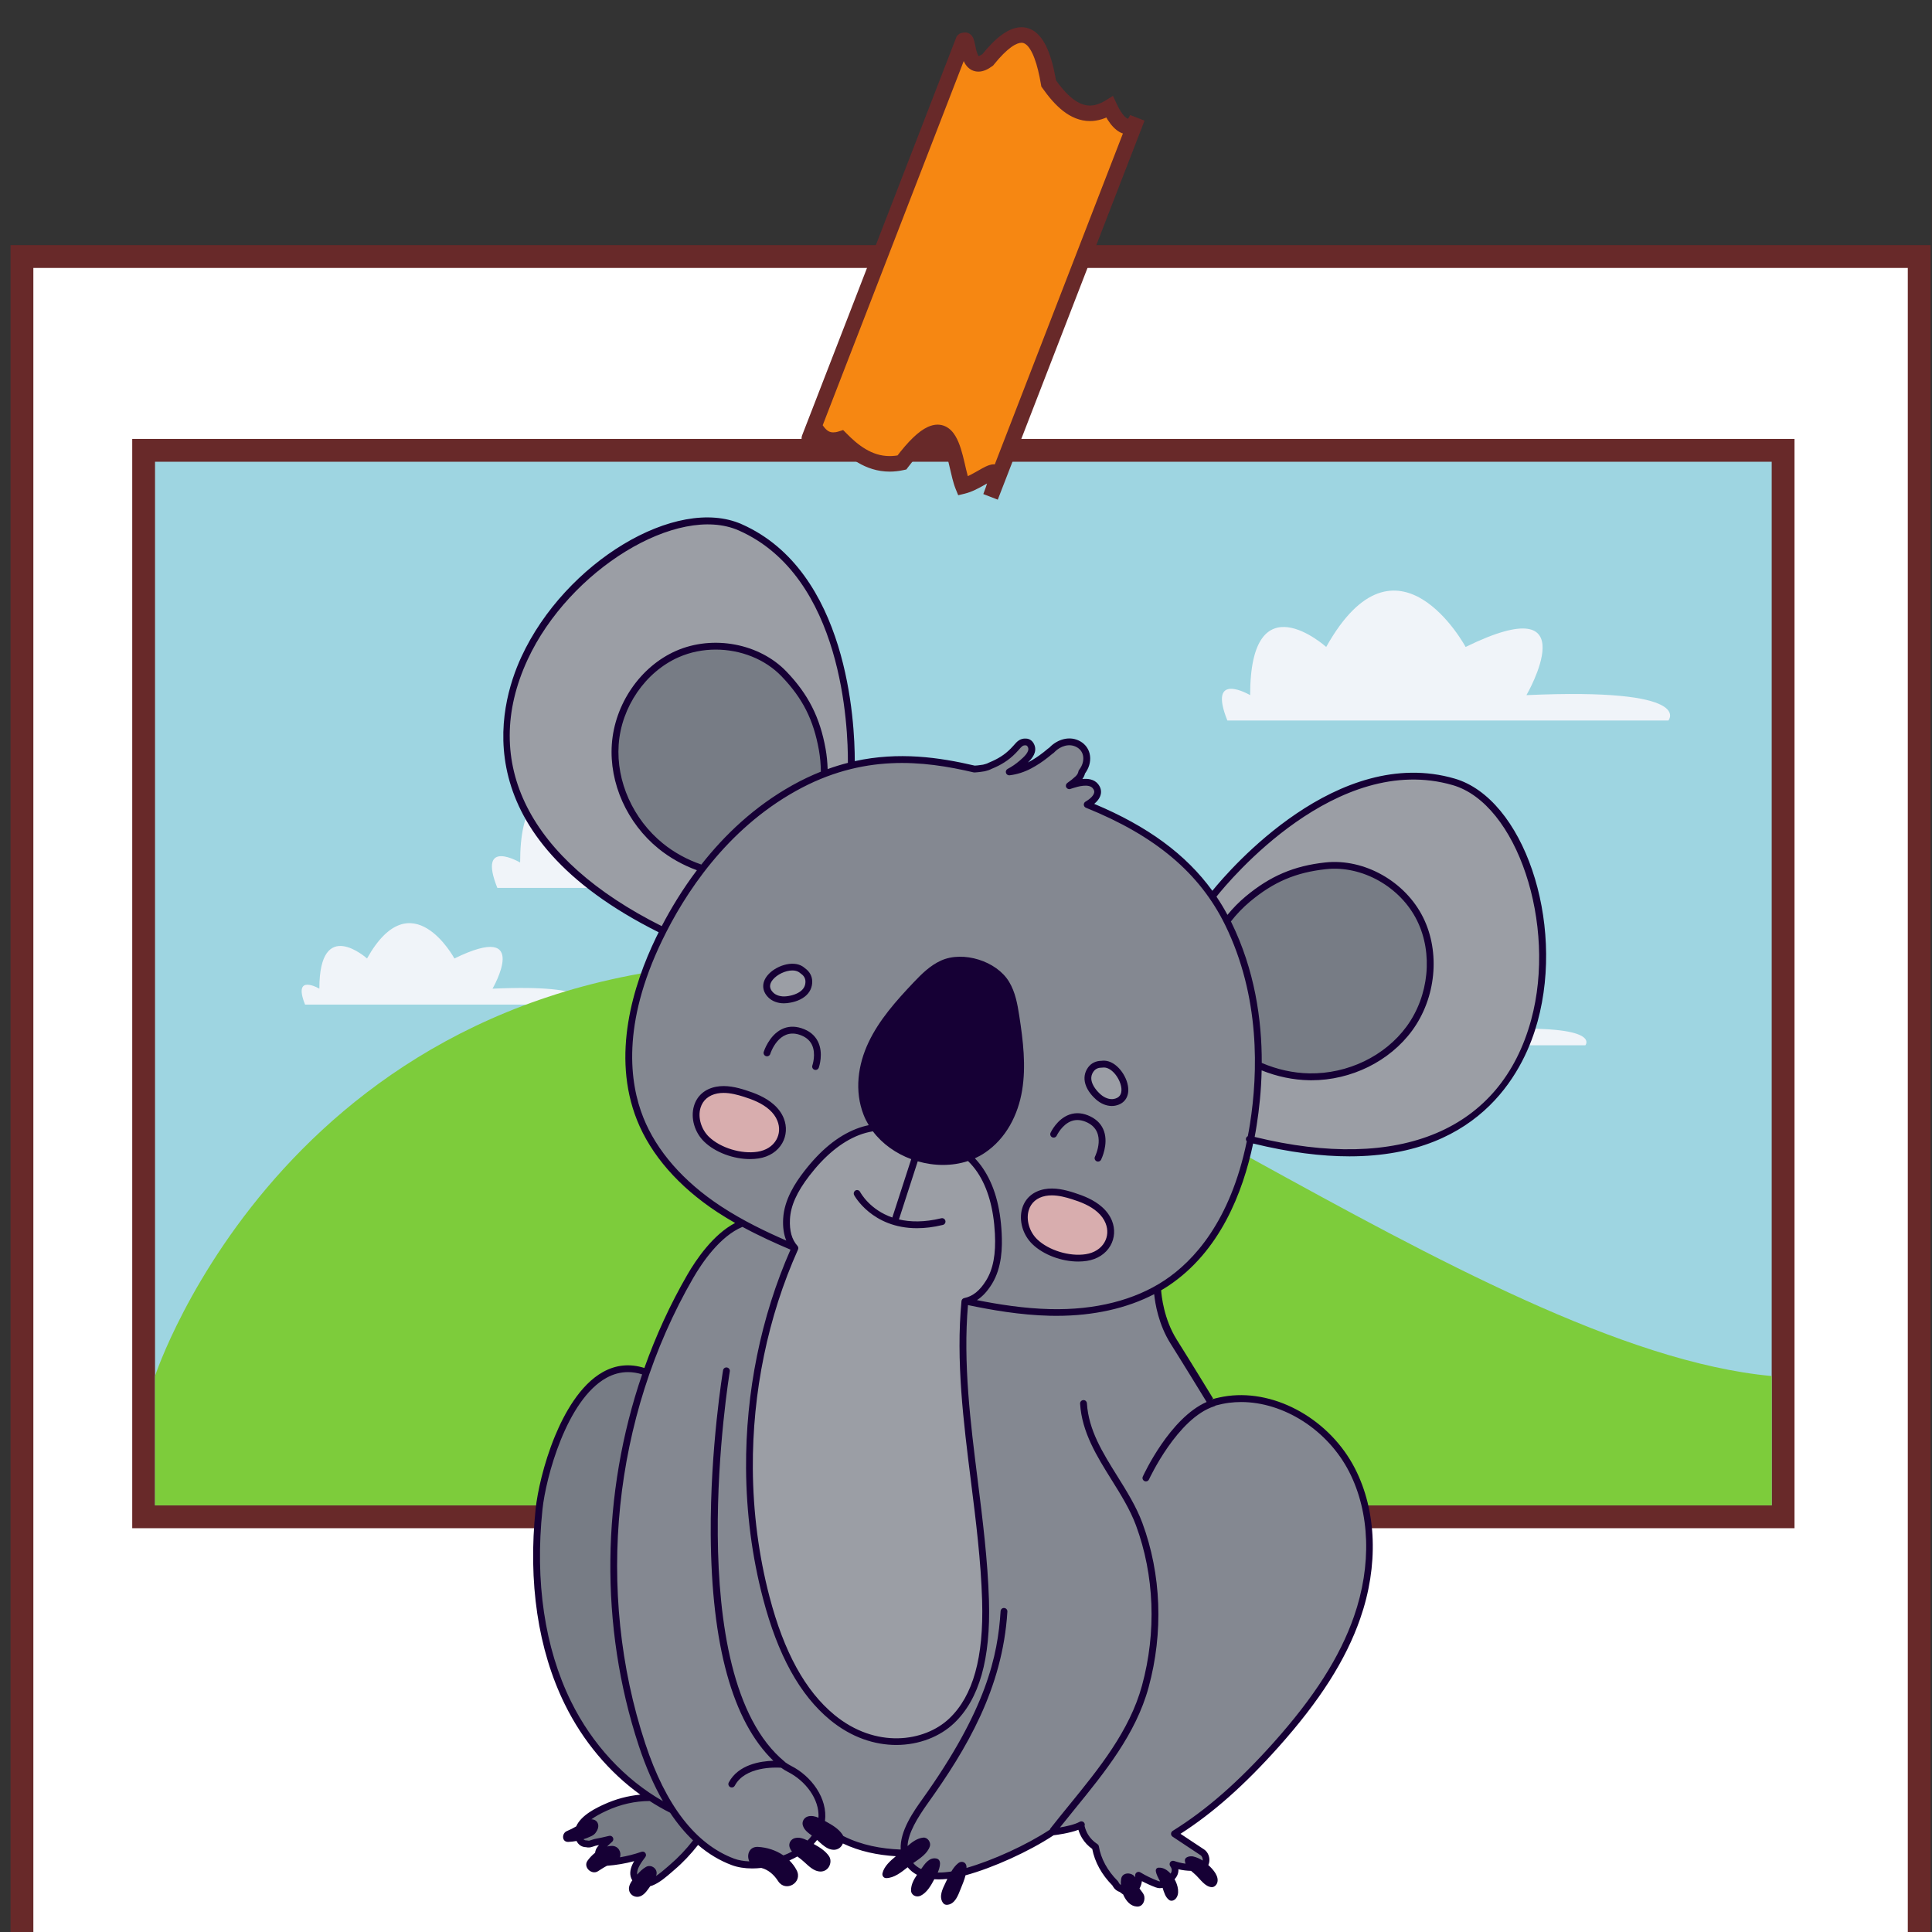 <svg xmlns="http://www.w3.org/2000/svg" xmlns:xlink="http://www.w3.org/1999/xlink" width="1080" zoomAndPan="magnify" viewBox="0 0 810 810" height="1080" preserveAspectRatio="xMidYMid meet" version="1.0"><rect x="0" y="0" width="810" height="810" fill="#333333" stroke="none"/><defs><clipPath id="52f8303f52"><path d="M 4.176 102 L 809.676 102 L 809.676 810 L 4.176 810 Z M 4.176 102 " clip-rule="nonzero"/></clipPath><clipPath id="6fb80008ed"><path d="M 211 216 L 649 216 L 649 799.445 L 211 799.445 Z M 211 216 " clip-rule="nonzero"/></clipPath></defs><path fill="#ffffff" d="M 9.207 900.234 L 9.207 107.551 L 804.645 107.551 L 804.645 900.234 L 9.207 900.234 " fill-opacity="1" fill-rule="nonzero"/><g clip-path="url(#52f8303f52)"><path fill="#682929" d="M 809.422 102.762 L 4.426 102.762 L 4.426 905.016 L 809.422 905.016 Z M 799.855 112.336 L 799.855 895.453 L 13.984 895.453 L 13.984 112.336 L 799.855 112.336 " fill-opacity="1" fill-rule="nonzero"/></g><path fill="#9ed5e1" d="M 60.219 635.93 L 60.219 188.801 L 747.574 188.801 L 747.574 635.93 L 60.219 635.93 " fill-opacity="1" fill-rule="nonzero"/><path fill="#682929" d="M 752.355 184.016 L 55.441 184.016 L 55.441 640.711 L 752.355 640.711 Z M 742.797 193.59 L 742.797 631.137 L 64.996 631.137 L 64.996 193.59 L 742.797 193.59 " fill-opacity="1" fill-rule="nonzero"/><path fill="#f0f4f9" d="M 127.898 421.168 L 243.801 421.168 C 243.801 421.168 251.125 412.508 206.488 414.508 C 206.488 414.508 223.148 385.848 190.512 401.848 C 190.512 401.848 172.531 368.527 153.879 401.848 C 153.879 401.848 133.891 383.852 133.891 414.508 C 133.891 414.508 122.57 407.844 127.898 421.168 " fill-opacity="1" fill-rule="nonzero"/><path fill="#f0f4f9" d="M 548.789 438.234 L 664.676 438.234 C 664.676 438.234 672 429.574 627.379 431.57 C 627.379 431.57 644.035 402.926 611.398 418.914 C 611.398 418.914 593.41 385.59 574.758 418.914 C 574.758 418.914 554.781 400.914 554.781 431.57 C 554.781 431.57 543.461 424.91 548.789 438.234 " fill-opacity="1" fill-rule="nonzero"/><path fill="#7dcc3b" d="M 64.996 576.914 C 64.996 576.914 121.863 402.945 326.086 403.27 C 425.156 403.418 618.422 565.449 742.797 576.914 L 742.797 631.137 L 64.996 631.137 L 64.996 576.914 " fill-opacity="1" fill-rule="nonzero"/><path fill="#f0f4f9" d="M 208.508 372.246 L 393.422 372.246 C 393.422 372.246 405.105 358.426 333.902 361.617 C 333.902 361.617 360.473 315.895 308.406 341.418 C 308.406 341.418 279.711 288.25 249.965 341.418 C 249.965 341.418 218.066 312.703 218.066 361.617 C 218.066 361.617 200.016 350.992 208.508 372.246 " fill-opacity="1" fill-rule="nonzero"/><path fill="#f0f4f9" d="M 514.57 302.066 L 699.484 302.066 C 699.484 302.066 711.168 288.25 639.965 291.441 C 639.965 291.441 666.535 245.719 614.469 271.238 C 614.469 271.238 585.766 218.07 556.016 271.238 C 556.016 271.238 524.129 242.527 524.129 291.441 C 524.129 291.441 506.066 280.812 514.57 302.066 " fill-opacity="1" fill-rule="nonzero"/><path fill="#f68712" d="M 415.297 208.312 C 422.633 189.367 412.504 201.746 403.688 203.82 C 399.562 193.73 400.059 164.848 378.117 193.902 C 366.434 196.504 358.336 189.82 352.566 184.008 C 343.461 186.863 341.859 177.195 340.957 179.504 C 340.141 181.621 336.707 190.508 343.191 173.754 C 343.258 173.574 339.324 183.75 349.133 158.391 C 345.469 167.855 354.531 144.465 357.711 136.285 C 364.059 119.91 371.406 100.934 378.289 83.137 C 382.586 72.027 391.93 47.902 390.305 52.094 C 399.812 27.551 395.246 39.34 399.09 29.391 C 405.898 11.832 403.891 16.988 402.496 20.59 C 407.531 7.609 402.883 33.41 414.117 25.102 C 429.582 5.848 436.441 15.711 439.664 35 C 446.547 44.809 454.68 51.418 465.215 44.895 C 469.594 54.266 474.523 55.309 476.812 49.398 C 476.297 50.742 476.801 49.441 473.406 58.199 C 471.262 63.766 468.211 71.641 464.625 80.902 C 455.656 104.07 443.328 135.922 433.23 161.988 C 429.871 170.672 426.758 178.719 424.102 185.574 C 422.117 190.691 421.859 191.355 417.703 202.102 C 422.203 190.465 418.445 200.188 415.297 208.312 " fill-opacity="1" fill-rule="nonzero"/><path fill="#682929" d="M 415.297 208.312 L 418.324 209.484 C 419.238 207.141 419.895 205.23 420.344 203.629 C 420.797 202.027 421.055 200.758 421.062 199.48 C 421.055 198.547 420.945 197.438 420.098 196.301 C 419.68 195.742 419.055 195.27 418.434 195.008 C 417.801 194.75 417.199 194.664 416.691 194.664 C 415.855 194.676 415.223 194.848 414.633 195.043 C 413.609 195.398 412.699 195.871 411.73 196.395 C 410.293 197.191 408.766 198.105 407.23 198.91 C 405.707 199.707 404.191 200.359 402.938 200.652 L 403.688 203.82 L 406.695 202.586 C 406.125 201.211 405.566 199.039 405.008 196.645 C 404.16 193.031 403.312 188.895 401.828 185.34 C 401.066 183.555 400.164 181.879 398.781 180.48 C 398.082 179.785 397.242 179.16 396.277 178.719 C 395.312 178.277 394.203 178.031 393.098 178.031 C 391.715 178.031 390.328 178.387 388.996 179 C 386.977 179.922 384.988 181.406 382.789 183.512 C 380.598 185.617 378.215 188.379 375.527 191.938 L 378.117 193.902 L 377.418 190.723 C 375.863 191.066 374.402 191.215 373.016 191.215 C 369.191 191.215 365.918 190.066 362.91 188.281 C 359.902 186.512 357.238 184.094 354.887 181.707 L 353.492 180.301 L 351.602 180.891 C 350.688 181.18 349.957 181.277 349.355 181.277 C 348.508 181.266 347.938 181.094 347.414 180.816 C 346.641 180.406 345.953 179.676 345.352 178.879 C 345.051 178.484 344.781 178.086 344.438 177.633 C 344.254 177.41 344.062 177.16 343.695 176.828 C 343.504 176.668 343.266 176.465 342.891 176.27 C 342.516 176.086 341.969 175.883 341.281 175.883 C 340.742 175.883 340.164 176.023 339.711 176.258 C 339.027 176.625 338.629 177.086 338.383 177.441 C 338.133 177.805 338.016 178.105 337.91 178.375 L 340.957 179.504 L 337.93 178.32 C 337.488 179.461 336.285 182.566 336.285 182.566 L 339.316 183.75 L 342.227 182.285 L 339.316 183.75 L 339.316 187.004 C 340.227 186.984 340.734 186.684 341.043 186.5 C 341.637 186.102 341.742 185.91 341.871 185.758 C 342.074 185.488 342.109 185.414 342.152 185.34 L 342.289 185.047 L 342.344 184.941 C 342.398 184.789 342.633 184.18 343.246 182.621 C 343.836 181.074 344.793 178.621 346.223 174.926 L 346.445 174.355 L 346.445 173.754 C 346.445 173.324 346.352 172.711 346.016 172.121 C 345.684 171.531 345.125 171.059 344.641 170.832 C 343.824 170.414 342.871 170.371 342.023 170.703 C 341.164 171.035 340.484 171.703 340.152 172.562 L 339.434 174.434 L 342.461 175.613 L 345.715 175.613 L 342.461 175.613 L 345.5 176.785 L 344.266 176.301 L 345.5 176.785 L 344.266 176.301 L 345.5 176.785 C 345.586 176.57 346.863 173.262 352.172 159.57 L 346.102 157.207 C 345.5 158.754 345.242 159.422 345.242 159.422 L 348.273 160.602 L 351.527 160.602 C 351.516 160.336 351.547 159.938 351.184 159.152 C 351 158.766 350.645 158.27 350.078 157.895 C 349.52 157.52 348.809 157.336 348.273 157.348 L 348.273 160.602 L 351.312 161.785 C 351.312 161.773 352.996 157.41 355.027 152.18 C 357.059 146.957 359.41 140.875 360.742 137.457 C 367.086 121.082 374.434 102.105 381.316 84.309 C 385.281 74.07 393.516 52.781 393.527 52.781 C 394.129 51.215 393.441 49.441 391.949 48.699 L 391.938 48.688 C 391.121 48.281 390.156 48.25 389.297 48.57 C 388.449 48.914 387.762 49.602 387.438 50.473 C 387.438 50.473 387.387 50.621 387.258 50.957 L 393.336 53.266 C 402.84 28.734 398.273 40.512 402.129 30.57 C 403.977 25.777 405.18 22.672 405.91 20.773 C 406.285 19.828 406.535 19.172 406.695 18.75 L 406.867 18.301 L 406.922 18.191 L 406.941 18.129 L 406.953 18.086 L 406.984 18 L 407.039 17.828 L 407.113 17.461 L 403.891 16.988 L 406.922 18.172 C 407.309 17.16 407.18 16.043 406.578 15.152 C 405.965 14.262 404.965 13.734 403.891 13.734 L 403.891 16.988 L 405.34 14.078 C 404.559 13.711 404.16 13.754 403.891 13.734 L 403.891 16.988 L 405.34 14.078 L 403.891 16.988 L 406.598 15.184 C 406.223 14.625 405.727 14.27 405.34 14.078 L 403.891 16.988 L 406.598 15.184 L 403.891 16.988 L 407.145 16.988 C 407.156 16.453 406.973 15.742 406.598 15.184 L 403.891 16.988 L 407.145 16.988 C 407.145 15.293 405.836 13.883 404.148 13.746 C 402.453 13.605 400.949 14.797 400.68 16.473 L 403.891 16.988 L 400.777 16.043 C 400.754 16.117 400.746 16.117 400.68 16.473 L 403.891 16.988 L 400.777 16.043 L 403.891 16.988 L 400.832 15.883 L 400.777 16.043 L 403.891 16.988 L 400.832 15.883 L 403.816 16.969 L 400.852 15.828 L 400.832 15.883 L 403.816 16.969 L 400.852 15.828 C 400.832 15.883 400.078 17.816 399.469 19.43 L 405.535 21.77 C 406.02 20.492 406.414 19.656 406.598 19.344 L 406.672 19.223 L 405.383 18.301 L 406.352 19.535 C 406.621 19.32 406.672 19.215 406.672 19.223 L 405.383 18.301 L 406.352 19.535 L 404.609 17.324 L 404.609 20.117 C 405.512 20.117 406.105 19.742 406.352 19.535 L 404.609 17.324 L 404.609 20.117 L 404.609 17.152 L 403.332 19.836 C 403.688 20.008 404.16 20.129 404.609 20.117 L 404.609 17.152 L 403.332 19.836 L 404.492 17.398 L 402.227 18.891 C 402.367 19.074 402.625 19.48 403.332 19.836 L 404.492 17.398 L 402.227 18.891 L 403.375 18.141 L 402.086 18.633 L 402.227 18.891 L 403.375 18.141 L 402.086 18.633 C 402.098 18.645 402.172 18.879 402.25 19.215 C 402.387 19.805 402.551 20.688 402.773 21.676 C 403.117 23.156 403.547 24.867 404.504 26.531 C 404.996 27.371 405.652 28.219 406.621 28.906 C 407.574 29.605 408.875 30.047 410.176 30.035 C 411.207 30.035 412.203 29.797 413.172 29.391 C 414.137 28.992 415.07 28.434 416.039 27.715 L 416.383 27.465 L 416.648 27.133 C 419.465 23.629 421.922 21.223 423.922 19.785 C 425.93 18.332 427.391 17.926 428.27 17.934 C 429 17.945 429.504 18.129 430.246 18.699 C 431.32 19.535 432.629 21.512 433.703 24.445 C 434.809 27.371 435.723 31.172 436.453 35.527 L 436.57 36.258 L 436.992 36.859 C 439.602 40.555 442.402 43.918 445.656 46.477 C 448.891 49.012 452.715 50.762 456.965 50.75 C 460.23 50.762 463.594 49.719 466.922 47.656 L 465.215 44.895 L 462.262 46.27 C 463.668 49.27 465.148 51.602 466.824 53.332 C 467.664 54.191 468.555 54.91 469.562 55.449 C 470.562 55.973 471.699 56.316 472.902 56.316 C 474.566 56.34 476.199 55.598 477.328 54.523 C 478.465 53.449 479.25 52.105 479.852 50.578 L 473.785 48.227 C 473.27 49.57 473.762 48.258 470.379 57.027 C 468.223 62.582 465.172 70.457 461.582 79.723 C 452.629 102.891 440.289 134.738 430.191 160.809 C 426.84 169.488 423.727 177.539 421.062 184.395 C 419.078 189.52 418.832 190.184 414.664 200.918 L 420.73 203.273 C 422.223 199.414 422.816 197.898 422.816 197.898 C 423.199 196.902 423.07 195.785 422.461 194.891 C 421.848 194 420.848 193.473 419.773 193.473 L 419.773 196.73 L 421.234 193.816 C 420.453 193.453 420.043 193.496 419.773 193.473 L 419.773 196.73 L 421.234 193.816 L 419.773 196.73 L 422.48 194.922 C 422.105 194.355 421.613 194.012 421.234 193.816 L 419.773 196.73 L 422.48 194.922 L 419.773 196.73 L 423.027 196.73 C 423.039 196.191 422.867 195.484 422.48 194.922 L 419.773 196.73 L 423.027 196.73 C 423.027 195.16 421.914 193.816 420.375 193.527 C 418.84 193.246 417.305 194.098 416.746 195.559 C 416.746 195.559 414.363 201.703 412.258 207.141 L 418.324 209.484 L 415.297 208.312 L 418.324 209.484 C 419.379 206.766 420.496 203.875 421.355 201.66 C 421.785 200.555 422.148 199.609 422.406 198.953 C 422.535 198.621 422.633 198.363 422.707 198.18 L 422.781 197.977 L 422.805 197.91 L 422.816 197.891 L 422.824 197.879 L 422.824 197.848 L 422.848 197.805 L 422.879 197.707 L 422.922 197.566 L 419.773 196.73 L 416.52 196.73 C 416.512 197.266 416.684 197.977 417.07 198.535 C 417.348 198.953 417.703 199.266 418.016 199.469 C 418.496 199.77 418.875 199.867 419.152 199.922 C 419.43 199.973 419.625 199.984 419.773 199.984 L 419.773 196.73 L 416.746 195.559 C 416.746 195.559 416.156 197.062 414.664 200.918 L 420.73 203.273 C 424.887 192.539 425.145 191.871 427.133 186.746 C 429.785 179.891 432.898 171.844 436.262 163.16 C 446.355 137.09 458.684 105.242 467.652 82.074 C 471.238 72.812 474.289 64.938 476.445 59.379 C 479.832 50.613 479.324 51.922 479.852 50.57 L 473.785 48.215 C 473.441 49.109 473.062 49.602 472.891 49.754 L 472.805 49.828 L 472.785 49.84 L 472.902 50.074 L 472.902 49.816 L 472.785 49.84 L 472.902 50.074 L 472.902 49.816 L 472.902 49.859 L 472.914 49.816 L 472.902 49.816 L 472.902 49.859 L 472.914 49.816 C 472.891 49.805 472.742 49.785 472.453 49.602 C 472.023 49.344 471.348 48.73 470.582 47.723 C 469.832 46.711 468.992 45.305 468.156 43.52 L 466.609 40.199 L 463.496 42.125 C 460.973 43.68 458.855 44.238 456.965 44.25 C 454.516 44.238 452.164 43.285 449.664 41.34 C 447.184 39.406 444.703 36.516 442.316 33.117 L 439.664 35 L 442.863 34.449 C 441.824 28.281 440.461 22.965 438.355 18.848 C 437.281 16.797 436.012 15.012 434.34 13.637 C 432.695 12.273 430.535 11.402 428.27 11.422 C 425.488 11.434 422.805 12.574 420.117 14.508 C 417.422 16.453 414.633 19.258 411.582 23.062 L 414.117 25.102 L 412.184 22.48 C 411.539 22.953 411.023 23.234 410.68 23.383 C 410.336 23.523 410.176 23.523 410.176 23.523 L 410.176 23.91 L 410.367 23.586 L 410.176 23.523 L 410.176 23.91 L 410.367 23.586 C 410.293 23.535 409.98 23.082 409.723 22.371 C 409.316 21.297 409.016 19.785 408.734 18.43 C 408.586 17.73 408.457 17.098 408.188 16.355 C 408.035 15.98 407.875 15.559 407.438 15 C 407.211 14.723 406.91 14.398 406.426 14.109 C 405.941 13.82 405.277 13.605 404.609 13.605 C 403.914 13.605 403.312 13.82 402.883 14.055 C 402.129 14.484 401.797 14.914 401.496 15.281 C 401.066 15.852 400.789 16.387 400.465 17.055 C 400.152 17.711 399.832 18.484 399.469 19.418 L 405.535 21.762 C 405.855 20.945 406.199 20.043 406.469 19.344 C 406.598 19 406.715 18.707 406.793 18.492 L 406.887 18.246 L 406.93 18.16 L 406.93 18.148 L 406.941 18.129 L 406.953 18.086 L 406.973 18.012 L 407.016 17.891 L 407.059 17.711 L 403.891 16.988 L 400.637 16.988 C 400.625 17.527 400.797 18.234 401.184 18.793 C 401.465 19.215 401.82 19.527 402.129 19.73 C 402.613 20.031 402.988 20.129 403.27 20.191 C 403.547 20.234 403.742 20.246 403.891 20.246 L 403.891 16.988 L 400.863 15.816 C 400.852 15.816 399.77 18.633 396.051 28.219 C 392.207 38.168 396.77 26.383 387.266 50.922 L 390.305 52.094 L 393.355 53.234 C 393.473 52.902 393.539 52.75 393.539 52.75 L 390.488 51.613 L 389.039 54.512 L 389.039 54.523 L 390.488 51.613 L 387.461 50.43 L 387.461 50.441 C 387.191 51.105 379.16 71.879 375.25 81.969 C 368.367 99.762 361.02 118.738 354.684 135.105 L 354.684 135.094 C 352.02 141.938 345.242 159.43 345.242 159.43 C 344.848 160.43 344.984 161.559 345.586 162.441 C 346.199 163.332 347.199 163.859 348.273 163.859 L 348.273 160.602 L 346.469 163.312 C 347.027 163.699 347.734 163.871 348.273 163.859 L 348.273 160.602 L 346.469 163.312 L 348.273 160.602 L 345.535 162.363 C 345.738 162.676 346.051 163.031 346.469 163.312 L 348.273 160.602 L 345.535 162.363 L 348.273 160.602 L 345.082 161.227 C 345.137 161.504 345.234 161.883 345.535 162.363 L 348.273 160.602 L 345.082 161.227 L 348.273 160.602 L 345.02 160.602 C 345.027 160.754 345.027 160.957 345.082 161.227 L 348.273 160.602 L 345.02 160.602 C 345.02 162.172 346.137 163.516 347.672 163.805 C 349.207 164.094 350.742 163.246 351.312 161.785 C 351.312 161.785 351.57 161.117 352.172 159.559 L 346.102 157.207 C 340.625 171.348 339.434 174.434 339.434 174.441 C 339.281 174.82 339.207 175.195 339.207 175.613 C 339.207 177.172 340.336 178.527 341.871 178.816 C 343.406 179.094 344.934 178.246 345.5 176.785 C 345.5 176.785 345.684 176.324 345.867 175.852 L 346.113 175.207 L 346.199 174.992 L 346.223 174.926 L 346.223 174.914 L 343.191 173.746 L 341.73 176.656 L 343.18 173.746 L 340.367 175.355 C 340.691 175.945 341.25 176.422 341.73 176.656 L 343.18 173.746 L 340.367 175.355 L 343.18 173.754 L 339.938 173.754 C 339.938 174.176 340.035 174.766 340.367 175.355 L 343.18 173.754 L 339.938 173.754 L 343.191 173.754 L 340.152 172.574 C 337.168 180.301 336.285 182.555 336.277 182.566 C 335.941 183.426 335.996 184.383 336.406 185.199 C 336.973 186.348 338.188 187.059 339.465 186.992 C 340.754 186.941 341.883 186.125 342.344 184.93 C 342.344 184.918 343.559 181.824 343.996 180.688 L 344.02 180.633 L 341.754 179.793 L 343.535 181.395 C 343.902 180.965 343.965 180.73 344.02 180.633 L 341.754 179.793 L 343.535 181.395 L 341.324 179.418 L 342.676 182.062 C 343.074 181.855 343.352 181.598 343.535 181.395 L 341.324 179.418 L 342.676 182.062 L 341.281 179.332 L 341.281 182.395 C 341.754 182.395 342.281 182.266 342.676 182.062 L 341.281 179.332 L 341.281 182.395 L 341.281 179.461 L 339.68 181.934 C 339.938 182.094 340.465 182.383 341.281 182.395 L 341.281 179.461 L 339.68 181.934 L 340.883 180.086 L 339.293 181.609 C 339.336 181.664 339.434 181.762 339.68 181.934 L 340.883 180.086 L 339.293 181.609 L 339.84 181.082 L 339.262 181.578 L 339.293 181.609 L 339.84 181.082 L 339.262 181.578 C 339.281 181.598 339.637 182.094 340.066 182.684 C 340.754 183.598 341.766 184.844 343.289 185.91 C 344.805 186.973 346.906 187.801 349.355 187.789 C 350.676 187.789 352.074 187.562 353.547 187.102 L 352.566 184.008 L 350.258 186.297 C 352.781 188.844 355.844 191.656 359.59 193.883 C 363.328 196.117 367.84 197.738 373.016 197.727 C 374.875 197.727 376.816 197.523 378.824 197.082 L 379.996 196.824 L 380.715 195.859 C 384.098 191.379 386.891 188.402 389.027 186.66 C 390.102 185.789 391.004 185.242 391.68 184.93 C 392.379 184.609 392.828 184.543 393.098 184.543 C 393.387 184.555 393.508 184.586 393.754 184.738 C 394.16 184.961 394.891 185.789 395.547 187.23 C 396.555 189.359 397.395 192.57 398.137 195.816 C 398.91 199.07 399.586 202.34 400.68 205.047 L 401.734 207.625 L 404.43 206.98 C 407.629 206.207 410.477 204.582 412.848 203.25 C 414.02 202.574 415.062 201.973 415.832 201.598 C 416.219 201.402 416.531 201.273 416.715 201.211 L 416.863 201.168 L 416.691 200.309 L 416.691 201.176 L 416.863 201.168 L 416.691 200.309 L 416.691 201.176 L 416.691 199.137 L 415.898 201.016 C 416.254 201.156 416.543 201.176 416.691 201.176 L 416.691 199.137 L 415.898 201.016 L 416.801 198.891 L 414.695 199.855 C 414.836 200.23 415.359 200.812 415.898 201.016 L 416.801 198.891 L 414.695 199.855 L 416.082 199.223 L 414.566 199.48 L 414.695 199.855 L 416.082 199.223 L 414.566 199.48 C 414.578 199.707 414.461 200.574 414.082 201.867 C 413.719 203.164 413.129 204.906 412.258 207.141 L 418.324 209.484 L 415.297 208.312 " fill-opacity="1" fill-rule="nonzero"/><path fill="#9b9ea5" d="M 310.34 221.098 C 259.648 198.668 136.004 321.496 279.367 390.871 L 356.836 322.902 C 356.836 322.887 361.016 243.531 310.34 221.098 Z M 332.992 330.418 C 317.969 338.801 305.133 350.551 294.543 364.18 C 288.184 362.125 282.195 358.922 277 354.703 C 264.465 344.52 256.836 328.281 257.945 312.18 C 259.055 296.074 269.238 280.688 284.035 274.195 C 298.816 267.707 317.574 270.938 328.734 282.594 C 337.766 292.031 342.434 301.387 344.734 314.262 C 345.328 317.629 345.613 321.062 345.586 324.496 C 341.434 326.09 337.227 328.039 332.992 330.418 Z M 609.48 327.809 C 556.262 312.34 508.328 375.727 508.328 375.727 L 523.801 477.609 C 678.172 516.852 662.703 343.277 609.48 327.809 Z M 590.898 431.191 C 581.363 444.227 565.066 451.73 548.918 451.449 C 541.559 451.312 534.23 449.637 527.52 446.605 C 527.695 426.066 523.91 405.555 514.902 387.195 C 514.727 386.844 514.535 386.504 514.348 386.152 C 516.918 382.746 519.895 379.621 523.152 376.906 C 533.199 368.535 542.789 364.398 555.789 362.992 C 571.84 361.262 588.262 370.875 595.402 385.355 C 602.543 399.836 600.418 418.172 590.898 431.191 Z M 590.898 431.191 " fill-opacity="1" fill-rule="nonzero"/><path fill="#848891" d="M 514.902 387.207 C 502.336 361.613 480.562 347.348 455.797 337.367 C 459.246 335.34 461.613 332.418 459.195 329.566 C 457.031 327.012 452.445 328.16 449.766 328.984 C 449.266 329.133 448.777 329.309 448.293 329.457 C 449.605 328.566 450.848 327.578 452 326.484 C 452.891 325.633 453.379 324.684 453.555 323.711 C 453.758 323.43 453.961 323.156 454.148 322.859 C 456.477 319.277 456.23 314.41 452.27 312.109 C 448.578 309.961 444.141 311.312 441.273 314.18 C 441.164 314.289 441.055 314.395 440.949 314.516 C 440.082 315.125 439.258 315.855 438.34 316.586 C 436.227 318.25 434.012 319.711 431.645 320.969 C 429.031 322.359 426.113 323.32 423.137 323.684 C 425.059 322.699 426.867 321.414 428.48 320.02 C 430.359 318.398 433.402 315.773 432.402 313.004 C 432.023 311.961 431.277 311.152 430.102 311.109 C 428.02 311.027 427.168 312.246 425.91 313.664 C 424.598 315.141 423.148 316.52 421.527 317.668 C 420.027 318.734 418.391 319.668 416.711 320.414 C 416.48 320.52 415.711 320.859 414.844 321.211 C 414.766 321.266 414.684 321.305 414.574 321.359 C 414.156 321.535 413.684 321.695 413.184 321.82 C 412.707 321.969 412.289 322.062 412.02 322.062 C 410.246 322.387 408.543 322.453 408.543 322.453 C 383.223 316.52 359.055 315.871 333.02 330.391 C 307.891 344.414 288.848 367.793 276.336 393.711 C 265.043 417.129 258.797 444.902 268.426 469.066 C 274.727 484.887 287.293 497.582 301.508 506.938 C 315.734 516.297 331.68 522.664 347.492 528.965 C 357.852 533.09 347.762 529.355 358.121 533.496 L 368.508 536.293 L 378.652 539.902 C 389.527 542.406 379.098 539.727 389.973 542.23 C 406.566 546.043 423.297 549.883 440.328 550.273 C 457.355 550.668 474.91 547.379 489.098 537.957 C 510.762 523.57 521.434 497.191 525.477 471.5 C 529.941 443.09 527.59 413.035 514.902 387.207 Z M 514.902 387.207 " fill-opacity="1" fill-rule="nonzero"/><path fill="#777c85" d="M 590.898 431.191 C 581.363 444.227 565.066 451.73 548.918 451.449 C 541.559 451.312 534.23 449.637 527.52 446.605 C 527.695 426.066 523.91 405.555 514.902 387.195 C 514.727 386.844 514.535 386.504 514.348 386.152 C 516.918 382.746 519.895 379.621 523.152 376.906 C 533.199 368.535 542.789 364.398 555.789 362.992 C 571.84 361.262 588.262 370.875 595.402 385.355 C 602.543 399.836 600.418 418.172 590.898 431.191 Z M 328.734 282.582 C 317.574 270.91 298.816 267.691 284.035 274.184 C 269.25 280.672 259.055 296.062 257.945 312.164 C 256.836 328.27 264.465 344.508 277 354.688 C 282.195 358.906 288.184 362.113 294.543 364.168 C 305.117 350.551 317.953 338.801 332.992 330.406 C 337.238 328.039 341.434 326.078 345.586 324.469 C 345.613 321.035 345.328 317.602 344.734 314.234 C 342.434 301.375 337.766 292.031 328.734 282.582 Z M 275.836 669.273 C 276.566 650.969 278.895 632.781 280.68 614.555 C 281.855 602.52 287.375 583.09 273.512 576.371 C 243.539 561.863 228.039 613.324 226 632.672 C 223.09 660.27 225.836 689.016 238.09 713.922 C 245.922 729.852 257.984 743.992 272.754 753.66 C 266.086 753.633 259.863 755.055 253.738 757.852 C 249.098 759.977 240.336 764.426 242.863 770.914 C 243.418 772.336 244.473 773.062 245.906 773.023 C 246.461 773.188 247.055 773.199 247.637 773.023 C 248.246 772.836 248.844 772.645 249.438 772.441 C 251.535 772.051 253.629 771.59 255.699 771.078 C 254.266 772.309 252.941 773.633 251.723 775.066 C 249.992 777.105 250.953 781.055 254.117 780.84 C 259.391 780.473 264.516 779.418 269.398 777.703 C 267.613 780.066 265.113 783.422 265.773 786.328 C 266.559 789.695 270.305 790.262 273.051 789.168 C 276.23 787.898 279.258 785.059 281.828 782.855 C 287.781 777.781 292.824 771.684 296.883 765.004 C 296.977 764.855 297.031 764.695 297.086 764.531 C 298.059 764.789 299.047 765.031 300.047 765.25 C 279.301 738.691 274.5 702.941 275.836 669.273 Z M 275.836 669.273 " fill-opacity="1" fill-rule="nonzero"/><path fill="#848891" d="M 451.32 593.879 C 460.789 610.715 472 626.766 478.465 644.965 C 488.527 673.238 486.012 705.742 471.719 732.121 C 457.422 758.516 431.574 778.379 402.391 785.395 C 394.91 787.195 385.551 787.531 381.102 781.258 C 375.5 773.402 382.25 763.004 387.863 755.148 C 405.664 730.242 413.535 699.359 415.441 668.816 C 417.336 638.27 413.629 607.688 410.152 577.277 C 408.977 567 407.977 555.941 413.047 546.922 C 420.324 533.98 432.605 534.223 435.133 548.098 C 438.148 564.715 443.004 579.074 451.32 593.879 Z M 451.32 593.879 " fill-opacity="1" fill-rule="nonzero"/><path fill="#848891" d="M 568.988 678.227 C 561.996 698.25 549.16 715.719 535.027 731.539 C 522.395 745.672 508.465 758.867 492.383 768.844 C 496.293 771.457 500.215 774.039 504.121 776.633 C 506.258 778.055 506.449 782.379 503.312 782.801 C 499.523 783.312 495.469 782.895 491.773 781.57 C 491.883 781.73 491.992 781.895 492.086 782.055 C 493.656 784.613 491.855 787.531 489.395 788.18 C 488.676 789.723 487.109 790.75 485.078 789.992 C 482.348 788.965 479.766 787.707 477.332 786.246 C 477.613 788.141 477.355 790.035 476.098 791.832 C 475.152 793.199 473.109 794.102 471.582 793.023 C 471.109 792.684 470.648 792.344 470.203 791.98 C 469.309 791.738 468.512 791.211 468.023 790.426 C 467.863 790.156 467.699 789.871 467.523 789.602 C 463.387 785.477 460.207 780.094 459.273 774.375 C 457.531 773.227 456.043 771.766 454.945 769.969 C 454.109 768.574 453.539 767.113 453.215 765.613 C 438.73 769.926 423.516 772.238 408.555 774.43 C 389.973 777.148 370.094 779.691 353.188 771.254 C 349.914 769.617 346.883 767.629 344.055 765.371 C 343.934 765.805 343.812 766.25 343.664 766.668 C 339.391 778.215 318.82 785.004 307.281 780.676 C 287.184 773.133 275.891 751.902 269.156 731.527 C 247.91 667.164 255.457 593.895 289.375 535.211 C 294.164 526.938 300.938 517.703 310.297 514.16 C 311.043 513.875 311.719 513.645 312.328 513.441 C 308.621 511.441 304.984 509.316 301.469 506.992 C 287.238 497.637 274.688 484.938 268.387 469.121 C 258.754 444.957 265.004 417.199 276.297 393.766 C 288.793 367.844 307.836 344.469 332.98 330.445 C 359.016 315.91 383.184 316.574 408.504 322.508 C 408.504 322.508 410.207 322.441 411.977 322.117 C 412.25 322.117 412.668 322.023 413.141 321.871 C 413.641 321.75 414.129 321.59 414.535 321.414 C 414.645 321.371 414.723 321.32 414.805 321.266 C 415.672 320.914 416.441 320.562 416.672 320.465 C 418.348 319.711 419.984 318.777 421.484 317.723 C 423.094 316.574 424.555 315.195 425.867 313.719 C 427.125 312.301 427.992 311.082 430.062 311.164 C 431.238 311.203 431.98 312.016 432.359 313.059 C 433.359 315.828 430.332 318.438 428.438 320.074 C 426.828 321.469 425.016 322.75 423.094 323.738 C 426.07 323.375 428.992 322.414 431.602 321.02 C 433.969 319.762 436.188 318.305 438.297 316.641 C 439.219 315.91 440.027 315.18 440.906 314.57 C 441.016 314.465 441.109 314.34 441.23 314.234 C 444.102 311.379 448.535 310.027 452.227 312.164 C 456.191 314.465 456.434 319.316 454.109 322.914 C 453.918 323.199 453.715 323.48 453.512 323.766 C 453.336 324.727 452.863 325.688 451.957 326.539 C 450.809 327.633 449.562 328.621 448.25 329.512 C 448.738 329.352 449.238 329.188 449.727 329.039 C 452.402 328.215 456.988 327.078 459.152 329.621 C 461.574 332.473 459.207 335.406 455.758 337.422 C 480.523 347.402 502.297 361.664 514.863 387.262 C 527.547 413.086 529.902 443.145 525.426 471.582 C 521.379 497.27 510.711 523.652 489.043 538.039 C 487.758 538.891 486.445 539.672 485.105 540.43 C 486.961 545.758 487.797 552.762 491.18 559.266 C 496.348 569.191 502.285 578.668 507.938 588.324 C 510.195 587.648 512.547 587.105 515.023 586.781 C 536.055 584.051 557.18 597.559 566.863 616.434 C 576.574 635.242 575.98 658.199 568.988 678.227 Z M 568.988 678.227 " fill-opacity="1" fill-rule="nonzero"/><path fill="#d8adae" d="M 327.258 469.391 C 326.527 467.551 325.297 465.766 323.5 464.172 C 320.336 461.359 316.289 459.734 312.258 458.453 C 308.461 457.246 304.414 456.289 300.508 457.031 C 290.023 459.031 289.645 471.309 296.273 477.68 C 301.469 482.68 310.73 485.387 317.82 484.277 C 326 482.992 329.844 475.906 327.258 469.391 Z M 464.859 512.348 C 464.129 510.508 462.898 508.723 461.102 507.129 C 457.938 504.316 453.891 502.691 449.859 501.41 C 446.062 500.203 442.016 499.246 438.109 499.988 C 427.625 501.988 427.246 514.266 433.875 520.637 C 439.07 525.637 448.332 528.344 455.422 527.234 C 463.602 525.965 467.445 518.863 464.859 512.348 Z M 464.859 512.348 " fill-opacity="1" fill-rule="nonzero"/><path fill="#9b9ea5" d="M 418.566 517.133 C 418.93 524.164 418.391 531.613 414.668 537.605 C 411.816 542.215 408.582 544.812 404.555 545.648 C 400.617 587.012 411.977 629.156 413.223 671.156 C 413.762 689.34 411.52 709.621 399.035 721.492 C 385.348 734.516 363.398 732 348.926 720.062 C 334.453 708.121 326.285 688.988 321.266 669.828 C 316.668 652.266 314.344 633.996 314.223 615.719 C 314.02 583.914 320.457 551.949 333.238 523.422 C 333.25 523.379 333.277 523.34 333.289 523.301 C 330.547 520.242 329.531 516.133 329.789 511.102 C 330.152 504.059 333.941 497.637 338.242 492.051 C 343.922 484.668 350.926 478.016 359.5 474.637 C 366.547 471.863 374.77 471.621 381.492 474.758 C 383.062 474.648 384.633 474.648 386.199 474.73 L 386.402 474.094 C 386.836 474.324 387.27 474.582 387.703 474.824 C 388.203 474.867 388.688 474.906 389.188 474.961 L 388.984 475.598 C 390.312 476.422 391.609 477.328 392.84 478.301 C 400.145 479.543 406.785 484.414 410.992 490.715 C 416.117 498.379 418.09 507.832 418.566 517.133 Z M 329.867 419.145 C 332.195 418.887 334.75 418.133 336.59 416.672 C 338.133 415.453 339.16 413.738 339.105 411.41 C 339.066 409.52 338.051 408.031 336.617 407.059 C 336.359 406.812 336.078 406.598 335.766 406.395 C 330.086 402.703 316.723 410.695 323.105 417.129 C 324.824 418.859 327.449 419.414 329.867 419.145 Z M 462.941 446.105 C 462.574 446.094 462.211 446.121 461.871 446.176 C 460.141 446.16 458.465 446.809 457.355 448.336 C 455.988 450.219 455.852 452.203 456.434 454.082 C 457.109 456.316 458.789 458.398 460.547 459.938 C 462.387 461.535 464.859 462.574 467.242 462.129 C 476.152 460.48 469.715 446.297 462.941 446.105 Z M 462.941 446.105 " fill-opacity="1" fill-rule="nonzero"/><g clip-path="url(#6fb80008ed)"><path fill="#160035" d="M 324.445 463.102 C 320.93 459.98 316.535 458.316 312.691 457.086 C 308.961 455.895 304.551 454.801 300.234 455.625 C 295.531 456.531 292.23 459.383 290.957 463.656 C 289.457 468.727 291.188 474.773 295.285 478.707 C 299.926 483.168 307.527 485.953 314.438 485.953 C 315.668 485.953 316.871 485.859 318.047 485.684 C 322.473 484.992 326 482.707 327.961 479.273 C 329.746 476.137 329.992 472.336 328.598 468.848 C 327.746 466.727 326.352 464.793 324.445 463.102 Z M 325.473 477.867 C 323.945 480.547 321.16 482.316 317.602 482.871 C 310.812 483.938 302.062 481.262 297.262 476.652 C 293.973 473.488 292.5 468.484 293.691 464.48 C 294.637 461.277 297.152 459.129 300.762 458.438 C 301.617 458.277 302.496 458.207 303.375 458.207 C 306.27 458.207 309.215 458.992 311.828 459.816 C 315.383 460.938 319.441 462.469 322.551 465.238 C 324.121 466.633 325.258 468.199 325.934 469.918 C 327.016 472.637 326.84 475.449 325.473 477.867 Z M 462.047 506.059 C 458.531 502.938 454.137 501.273 450.293 500.043 C 446.562 498.852 442.152 497.758 437.836 498.582 C 433.133 499.488 429.832 502.34 428.559 506.613 C 427.059 511.684 428.789 517.73 432.887 521.664 C 437.527 526.125 445.129 528.91 452.039 528.91 C 453.27 528.91 454.488 528.816 455.648 528.641 C 460.074 527.949 463.602 525.664 465.562 522.23 C 467.348 519.094 467.594 515.293 466.199 511.805 C 465.348 509.695 463.953 507.75 462.047 506.059 Z M 463.074 520.824 C 461.547 523.488 458.762 525.273 455.203 525.828 C 448.414 526.895 439.664 524.219 434.863 519.609 C 431.574 516.445 430.102 511.441 431.293 507.438 C 432.238 504.234 434.754 502.086 438.363 501.395 C 439.219 501.234 440.098 501.164 440.977 501.164 C 443.871 501.164 446.816 501.949 449.43 502.773 C 452.984 503.895 457.043 505.426 460.152 508.195 C 461.723 509.59 462.859 511.172 463.535 512.875 C 464.617 515.594 464.441 518.418 463.074 520.824 Z M 328.664 420.645 C 329.113 420.645 329.559 420.617 330.02 420.566 C 331.734 420.375 334.98 419.766 337.469 417.793 C 339.527 416.156 340.582 413.938 340.527 411.383 C 340.473 409.207 339.402 407.273 337.496 405.949 C 337.172 405.652 336.863 405.422 336.535 405.203 C 332.289 402.445 324.988 405 321.754 408.965 C 319.277 412.004 319.402 415.441 322.094 418.145 C 323.703 419.766 326.043 420.645 328.664 420.645 Z M 323.984 410.762 C 325.77 408.57 329.289 406.867 332.195 406.867 C 333.25 406.867 334.211 407.098 334.996 407.598 C 335.238 407.762 335.453 407.938 335.656 408.113 C 335.711 408.152 335.766 408.207 335.82 408.234 C 336.645 408.801 337.645 409.816 337.688 411.438 C 337.727 413.113 337.078 414.453 335.711 415.535 C 334.305 416.645 332.129 417.441 329.719 417.699 C 327.461 417.957 325.379 417.359 324.133 416.102 C 322.484 414.48 322.43 412.668 323.984 410.762 Z M 462.98 444.688 C 462.602 444.672 462.211 444.699 461.777 444.754 C 459.449 444.77 457.477 445.742 456.191 447.512 C 454.691 449.582 454.297 452 455.055 454.516 C 455.973 457.547 458.301 459.898 459.598 461.035 C 461.574 462.75 463.887 463.684 466.105 463.684 C 466.578 463.684 467.051 463.645 467.512 463.562 C 471.258 462.859 473.312 460.113 473.016 456.191 C 472.609 451.082 468.051 444.82 462.98 444.688 Z M 466.984 460.738 C 465.254 461.062 463.195 460.359 461.48 458.871 C 459.652 457.273 458.312 455.383 457.785 453.68 C 457.273 452.016 457.516 450.543 458.504 449.188 C 459.449 447.891 460.816 447.621 461.816 447.621 C 461.832 447.621 461.844 447.621 461.859 447.621 C 461.91 447.621 461.992 447.621 462.062 447.605 C 462.332 447.566 462.613 447.555 462.914 447.555 C 466.387 447.648 469.863 452.598 470.16 456.41 C 470.336 458.844 469.281 460.305 466.984 460.738 Z M 342.922 436.668 C 345.367 441.605 343.367 447.379 343.285 447.621 C 343.082 448.203 342.527 448.582 341.934 448.582 C 341.77 448.582 341.609 448.555 341.461 448.5 C 340.715 448.242 340.324 447.418 340.594 446.676 C 340.609 446.633 342.27 441.766 340.352 437.926 C 339.379 435.98 337.617 434.602 335.102 433.789 C 326.516 431.043 323.066 441.43 322.93 441.875 C 322.688 442.617 321.891 443.035 321.133 442.793 C 320.375 442.551 319.969 441.754 320.199 440.996 C 320.281 440.727 322.375 434.273 327.555 431.598 C 330.113 430.273 332.938 430.098 335.957 431.059 C 339.27 432.113 341.594 433.992 342.922 436.668 Z M 440.449 474.934 C 440.555 474.703 443.141 469.16 448.332 467.309 C 451.145 466.309 454.137 466.578 457.219 468.105 C 460.059 469.512 461.965 471.609 462.887 474.324 C 464.754 479.855 461.762 485.941 461.641 486.195 C 461.398 486.695 460.883 486.996 460.355 486.996 C 460.141 486.996 459.922 486.941 459.723 486.848 C 459.016 486.496 458.719 485.645 459.07 484.926 C 459.273 484.508 464.023 474.664 455.934 470.66 C 453.566 469.5 451.336 469.27 449.293 469.984 C 445.25 471.418 443.059 476.07 443.043 476.109 C 442.707 476.828 441.867 477.137 441.152 476.812 C 440.449 476.504 440.125 475.648 440.449 474.934 Z M 609.875 326.43 C 560.777 312.152 515.793 364.223 508.289 373.469 C 497.227 358.203 481.145 346.402 458.762 337.031 C 460.098 335.906 461.25 334.477 461.547 332.77 C 461.789 331.324 461.355 329.891 460.289 328.621 C 458.641 326.672 456.082 326.375 453.785 326.605 C 454.324 325.902 454.691 325.117 454.891 324.293 C 455.055 324.078 455.203 323.848 455.352 323.617 C 456.895 321.25 457.434 318.453 456.828 315.965 C 456.301 313.789 454.973 312.016 452.984 310.852 C 448.441 308.215 443.316 310.098 440.258 313.137 C 440.191 313.207 440.109 313.285 440 313.395 C 439.434 313.801 438.895 314.246 438.379 314.68 C 438.082 314.922 437.77 315.18 437.461 315.422 C 435.375 317.059 433.266 318.453 430.98 319.668 C 430.98 319.668 430.969 319.684 430.953 319.684 C 432.859 317.855 434.781 315.355 433.738 312.477 C 433.105 310.746 431.805 309.703 430.156 309.648 C 427.574 309.5 426.289 311.027 425.152 312.328 L 424.84 312.68 C 423.488 314.207 422.094 315.477 420.703 316.465 C 419.281 317.48 417.738 318.344 416.129 319.074 C 415.914 319.168 415.156 319.508 414.316 319.859 C 414.238 319.887 414.09 319.98 414.02 320.02 C 413.711 320.156 413.316 320.293 412.762 320.426 C 412.207 320.602 412.004 320.617 412.004 320.617 C 411.926 320.617 411.844 320.629 411.762 320.645 C 410.438 320.887 409.137 320.969 408.664 320.992 C 393.801 317.52 376.883 315.059 358.367 319.113 C 358.379 302.891 355.5 239.473 310.934 219.762 C 283.547 207.688 236.969 235.715 218.613 275.348 C 208.742 296.656 194.836 350.254 276.148 390.859 C 275.77 391.617 275.379 392.387 275.027 393.117 C 265.422 413.02 256.254 442.457 267.074 469.621 C 272.875 484.168 284.492 497.488 300.695 508.156 C 303.172 509.777 305.688 511.305 308.203 512.738 C 298.977 517.539 291.781 528.18 288.16 534.453 C 280.965 546.895 274.973 559.996 270.156 573.531 C 264.113 571.625 258.297 572.164 252.816 575.207 C 243.105 580.602 236.492 592.824 232.652 602.141 C 227.836 613.824 225.297 625.816 224.578 632.523 C 221.332 663.324 225.551 691.68 236.805 714.543 C 244.434 730.066 255.484 743.074 268.453 752.418 C 263.246 752.902 258.188 754.23 253.145 756.543 C 250.438 757.785 243.648 760.895 241.578 765.723 C 240.32 766.465 238.996 767.141 237.672 767.684 C 235.453 768.59 235.438 772.348 238.293 772.227 C 239.469 772.172 240.605 772.035 241.715 771.832 C 242.512 773.469 243.934 774.418 245.719 774.445 C 246.504 774.633 247.301 774.605 248.043 774.375 C 248.625 774.199 249.207 774.012 249.789 773.82 C 250.234 773.742 250.68 773.645 251.129 773.566 C 250.953 773.754 250.789 773.957 250.629 774.145 C 249.992 774.891 249.613 775.824 249.492 776.781 C 248.207 777.809 247.082 779.012 246.285 780.164 C 244.434 782.828 248.043 786.195 250.668 784.543 C 251.887 783.773 253.102 782.949 254.387 782.285 C 254.426 782.258 254.469 782.246 254.508 782.23 C 258.352 781.949 262.164 781.297 265.871 780.297 C 264.719 782.273 263.883 784.488 264.383 786.652 C 264.531 787.289 264.789 787.844 265.098 788.355 C 264.504 789.156 264.004 790.02 263.785 790.965 C 263.098 793.98 266.125 796.199 268.832 794.848 C 270.48 794.023 271.578 792.238 272.645 790.762 C 272.957 790.684 273.27 790.613 273.566 790.492 C 276.555 789.305 279.285 786.922 281.707 784.828 L 282.734 783.934 C 286.348 780.867 289.645 777.352 292.664 773.496 C 297.016 777.23 301.711 780.055 306.77 781.949 C 309.285 782.895 312.234 783.355 315.398 783.355 C 316.629 783.355 317.898 783.273 319.172 783.137 C 322.199 783.895 324.539 786.043 326.23 788.668 C 329.383 793.551 336.672 789.277 334.008 784.125 C 333.211 782.57 332.156 781.191 330.949 779.988 C 331.168 779.891 331.383 779.812 331.586 779.715 C 332.535 779.285 333.426 778.824 334.293 778.336 C 334.805 778.715 335.32 779.082 335.805 779.473 C 337.715 780.988 339.5 783.125 341.73 784.125 C 343.504 784.91 345.477 784.91 346.922 783.449 C 348.207 782.164 348.641 779.824 347.602 778.258 C 346.031 775.93 343.57 774.445 341.148 773.09 C 341.664 772.535 342.137 771.969 342.57 771.402 C 344.043 772.738 345.516 774.227 347.277 775.012 C 349.047 775.797 351.023 775.797 352.469 774.336 C 352.859 773.941 353.172 773.43 353.391 772.887 C 360.449 776.242 367.996 777.758 375.598 778.23 C 373.215 780.191 370.645 782.488 369.984 785.367 C 369.754 786.371 370.457 787.422 371.539 787.41 C 374.867 787.371 377.922 784.922 380.531 782.855 C 381.668 784.207 382.98 785.262 384.457 786.02 C 383.129 787.977 381.98 790.047 381.953 792.469 C 381.941 794.617 384.211 795.645 385.984 794.781 C 388.605 793.496 390.312 790.547 391.703 787.883 C 392.328 787.926 392.949 787.949 393.57 787.949 C 394.801 787.949 396.004 787.855 397.184 787.734 C 396.898 788.328 396.629 788.91 396.355 789.48 C 395.168 791.953 393.531 795.172 395.316 797.742 C 395.828 798.484 396.504 798.699 397.359 798.578 C 400.441 798.133 401.66 794.672 402.672 792.145 C 403.418 790.262 404.309 788.277 404.797 786.234 C 416.332 783.098 431.441 776.254 441.746 769.441 C 443.168 769.277 448.375 768.574 452.121 767.156 C 452.484 768.359 453 769.535 453.688 770.672 C 454.742 772.414 456.176 773.93 457.934 775.188 C 458.965 780.621 461.926 786.016 466.348 790.453 L 466.766 791.141 C 467.363 792.117 468.324 792.848 469.484 793.238 C 469.891 793.562 470.297 793.859 470.715 794.156 C 470.77 794.199 470.84 794.227 470.906 794.266 C 470.973 794.43 471.027 794.59 471.109 794.754 C 472.203 797.023 473.977 799.188 476.652 799.336 C 478.992 799.473 480.047 797.16 479.777 795.227 C 479.602 793.914 478.492 792.887 477.75 791.777 C 478.277 790.805 478.613 789.777 478.75 788.68 C 480.617 789.668 482.551 790.547 484.539 791.289 C 485.539 791.668 486.527 791.711 487.434 791.492 C 488.027 793.375 488.609 795.469 490.207 796.605 C 490.965 797.145 492.047 796.863 492.668 796.281 C 494.914 794.227 493.777 790.184 492.438 787.883 C 492.953 787.344 493.383 786.719 493.668 786.016 C 493.98 785.262 494.102 784.477 494.047 783.707 C 495.793 784.109 497.59 784.328 499.363 784.367 C 500.094 785.016 500.852 785.625 501.473 786.234 C 503.34 788.031 505.219 790.953 507.91 791.195 C 509.031 791.305 510.008 790.332 510.332 789.355 C 511.168 786.773 508.789 783.895 506.586 781.922 C 506.719 781.625 506.84 781.312 506.922 780.973 C 507.41 778.879 506.531 776.527 504.84 775.402 C 503.121 774.254 501.406 773.117 499.672 771.984 C 498.09 770.941 496.508 769.887 494.926 768.832 C 508.641 760.031 521.746 748.414 536.016 732.445 C 553.34 713.059 564.227 695.965 570.258 678.66 C 578.008 656.457 577.211 633.496 568.082 615.676 C 557.68 595.395 535.27 582.605 514.793 585.266 C 512.426 585.578 510.184 586.078 508.004 586.699 L 508.598 586.336 C 508.504 586.188 499.688 571.707 493.344 561.633 C 487.922 553.004 486.961 543.137 486.812 540.973 C 487.824 540.375 488.828 539.77 489.801 539.121 C 511.387 524.785 521.07 500.055 525.383 479.422 C 540.668 483.168 554.055 484.805 565.754 484.805 C 622.152 484.805 639.508 447.121 644.633 428.301 C 656.184 386.223 638.613 334.785 609.875 326.43 Z M 221.211 276.535 C 238.645 238.906 284.156 211.078 309.758 222.41 C 353.441 241.746 355.578 305.297 355.484 319.832 C 352.684 320.535 349.859 321.414 346.992 322.441 C 346.91 319.629 346.641 316.801 346.141 313.988 C 343.785 300.82 338.891 291.125 329.762 281.594 C 318.426 269.75 298.953 266.086 283.453 272.871 C 268.492 279.43 257.672 295.184 256.512 312.07 C 255.387 328.336 262.895 345.09 276.094 355.797 C 280.867 359.664 286.348 362.723 292.176 364.844 C 286.117 372.875 281.262 380.949 277.434 388.289 C 221.684 360.395 201.168 319.789 221.211 276.535 Z M 344.152 323.523 C 340.258 325.078 336.309 326.93 332.289 329.176 C 316.234 338.125 303.711 350.16 294.043 362.465 C 288.172 360.449 282.668 357.461 277.906 353.594 C 265.422 343.453 258.324 327.621 259.379 312.273 C 260.461 296.426 270.602 281.648 284.613 275.508 C 289.496 273.371 294.785 272.344 300.074 272.344 C 310.434 272.344 320.738 276.293 327.719 283.594 C 336.551 292.816 341.066 301.781 343.34 314.516 C 343.855 317.504 344.125 320.52 344.152 323.523 Z M 239.375 713.285 C 228.367 690.91 224.238 663.082 227.434 632.82 C 228.84 619.434 237.547 586.957 254.211 577.695 C 257.117 576.074 260.16 575.262 263.301 575.262 C 265.234 575.262 267.207 575.586 269.223 576.207 C 252.129 626.168 251.262 681.797 267.816 731.934 C 270.727 740.762 274.121 748.484 277.934 755.137 C 261.973 746.023 248.289 731.418 239.375 713.285 Z M 280.895 781.785 L 279.855 782.691 C 278.352 784.004 276.703 785.41 275.027 786.52 C 275.078 786.371 275.133 786.234 275.188 786.07 C 275.906 783.559 273.051 781.449 270.82 782.719 C 269.359 783.559 268.25 784.664 267.168 785.922 C 266.734 783.652 269.02 780.609 270.551 778.582 C 270.93 778.082 270.93 777.391 270.562 776.879 C 270.293 776.5 269.859 776.297 269.414 776.297 C 269.25 776.297 269.102 776.324 268.941 776.375 C 266.004 777.406 262.988 778.16 259.918 778.688 C 260.637 776.566 259.324 773.957 256.617 773.902 C 255.93 773.891 255.227 773.984 254.535 774.16 C 255.211 773.469 255.914 772.809 256.645 772.172 C 257.145 771.738 257.293 771.023 256.984 770.426 C 256.672 769.832 256.023 769.535 255.375 769.699 C 253.277 770.211 251.195 770.656 249.195 771.035 C 249.125 771.051 249.07 771.062 249.004 771.09 C 248.41 771.281 247.828 771.469 247.23 771.656 C 246.879 771.766 246.543 771.711 246.312 771.645 C 246.176 771.605 246.016 771.59 245.879 771.59 C 245.473 771.605 245.016 771.535 244.637 771.105 C 245.109 770.953 245.57 770.793 246.027 770.602 C 247.285 770.09 248.773 769.617 249.625 768.52 C 250.41 767.508 251.129 766.059 250.734 764.734 C 250.328 763.328 249.18 762.789 247.922 762.762 C 249.559 761.57 251.695 760.367 254.348 759.152 C 260.258 756.445 266.168 755.121 272.375 755.082 C 275.16 756.879 278.016 758.527 280.938 759.988 C 283.91 764.449 287.117 768.316 290.566 771.605 C 287.633 775.363 284.414 778.785 280.895 781.785 Z M 490.773 563.336 C 496.684 572.734 504.758 585.957 505.883 587.781 C 490.449 594.609 479.602 618.016 479.129 619.059 C 478.805 619.773 479.117 620.625 479.832 620.949 C 480.023 621.043 480.223 621.086 480.426 621.086 C 480.969 621.086 481.496 620.773 481.727 620.246 C 481.848 619.988 493.656 594.504 509.129 589.582 C 509.328 589.512 509.492 589.418 509.641 589.281 C 511.453 588.797 513.293 588.391 515.242 588.133 C 516.93 587.918 518.637 587.809 520.34 587.809 C 538.18 587.809 556.613 599.465 565.621 617.016 C 574.398 634.133 575.141 656.266 567.648 677.738 C 561.738 694.68 551.039 711.461 533.973 730.566 C 519.242 747.051 505.785 758.828 491.641 767.613 C 491.234 767.871 490.977 768.316 490.965 768.805 C 490.949 769.293 491.191 769.75 491.598 770.023 C 493.789 771.48 495.98 772.941 498.184 774.391 C 499.902 775.523 501.621 776.66 503.34 777.809 C 503.961 778.215 504.312 779.188 504.246 780.055 C 503.027 779.258 501.605 778.637 500.215 778.324 C 499.078 778.082 496.711 778.406 496.766 780.055 C 496.777 780.516 496.902 780.934 497.051 781.352 C 495.414 781.137 493.805 780.758 492.262 780.219 C 491.68 780.016 491.043 780.203 490.664 780.676 C 490.285 781.148 490.262 781.824 490.586 782.34 L 490.883 782.801 C 491.422 783.664 491.289 784.461 491.07 784.977 C 490.992 785.164 490.883 785.355 490.773 785.531 C 489.449 784.059 487.758 782.895 485.742 783.031 C 484.902 783.082 484.457 783.746 484.594 784.543 C 484.852 786.086 485.66 787.41 486.379 788.777 C 486.148 788.777 485.891 788.734 485.605 788.629 C 482.984 787.641 480.453 786.422 478.086 784.988 C 477.613 784.707 477.02 784.719 476.559 785.031 C 476.098 785.34 475.855 785.883 475.938 786.438 C 475.977 786.668 475.965 786.883 475.977 787.098 C 474.652 784.883 470.527 784.746 470.039 787.762 C 469.891 788.652 469.891 789.48 469.934 790.277 C 469.648 790.102 469.418 789.898 469.258 789.641 L 468.77 788.828 C 468.715 788.734 468.633 788.641 468.551 788.547 C 464.32 784.328 461.535 779.203 460.707 774.105 C 460.641 773.715 460.426 773.363 460.086 773.145 C 458.438 772.062 457.125 770.727 456.191 769.184 C 455.488 768.02 455.016 766.789 454.703 765.52 C 454.84 765.141 454.84 764.707 454.621 764.328 C 454.23 763.641 453.363 763.41 452.676 763.789 C 450.633 764.953 447.02 765.723 444.383 766.168 C 446.414 763.625 448.48 761.07 450.512 758.57 C 463.145 743.062 476.207 727.023 481.551 707.445 C 487.824 684.473 486.891 660 478.941 638.5 C 476.383 631.59 472.34 625.129 468.445 618.883 C 462.25 608.957 456.395 599.586 455.691 588.336 C 455.637 587.551 454.961 586.93 454.176 587 C 453.391 587.051 452.781 587.727 452.836 588.512 C 453.582 600.492 459.898 610.605 466.012 620.395 C 469.836 626.52 473.785 632.848 476.25 639.488 C 483.996 660.418 484.902 684.285 478.789 706.676 C 473.598 725.688 460.734 741.48 448.293 756.758 C 445.684 759.961 442.992 763.262 440.434 766.535 C 440.301 766.695 440.219 766.887 440.176 767.074 C 430.414 773.512 416.305 779.961 405.215 783.137 C 405.215 782.934 405.215 782.73 405.203 782.527 C 405.055 780.691 403.16 780.027 401.781 781.109 C 400.59 782.043 399.656 783.285 398.859 784.625 C 397.074 784.91 395.113 785.113 393.152 785.07 C 394.059 782.934 395.02 779.582 392.434 779.164 C 389.539 778.688 387.676 781.473 386.188 783.609 C 384.941 783.016 383.82 782.191 382.871 781.109 C 385.617 779.188 388.824 777.188 389.852 774.066 C 390.395 772.43 388.906 770.238 387.078 770.426 C 384.535 770.699 382.453 772.238 380.492 773.969 C 380.75 768.469 384.617 762.152 389.039 755.945 C 405.148 733.395 420.336 708.055 422.352 675.672 C 422.406 674.887 421.797 674.211 421.012 674.156 C 420.215 674.074 419.551 674.711 419.5 675.496 C 418.336 694.207 413.562 716.707 386.715 754.285 C 383.129 759.301 377.164 767.668 377.625 775.43 C 369.43 775.105 361.289 773.605 353.848 769.898 C 353.727 769.848 353.617 769.777 353.496 769.711 C 353.414 769.496 353.309 769.293 353.172 769.102 C 351.551 766.684 348.953 765.18 346.438 763.773 C 346.246 763.668 346.059 763.559 345.867 763.465 C 347.113 754.027 340.188 744.629 331.641 740.328 C 330.816 739.91 329.992 739.395 329.18 738.816 C 329.125 738.746 329.086 738.68 329.016 738.625 C 285.062 702.523 305.754 576.25 305.969 574.977 C 306.105 574.195 305.578 573.465 304.793 573.328 C 304.008 573.191 303.277 573.719 303.145 574.504 C 303.09 574.828 297.734 607.035 297.977 643.355 C 298.289 689.785 307.121 721.668 324.23 738.207 C 318.848 738.355 309.555 739.773 305.539 747.305 C 305.172 747.996 305.43 748.875 306.133 749.238 C 306.348 749.348 306.578 749.402 306.809 749.402 C 307.324 749.402 307.809 749.133 308.066 748.645 C 312.367 740.574 324.906 740.953 327.488 741.129 C 328.434 741.816 329.395 742.41 330.355 742.898 C 337.617 746.551 343.625 754.27 343.152 762.086 C 341.703 761.477 340.188 761.125 338.688 761.559 C 337.145 762.016 336.117 763.68 336.578 765.262 C 337.145 767.25 338.781 768.398 340.379 769.574 C 339.852 770.277 339.242 770.969 338.566 771.645 C 336.836 770.777 334.969 770.129 333.129 770.672 C 331.586 771.129 330.559 772.793 331.02 774.375 C 331.234 775.105 331.602 775.715 332.047 776.27 C 331.504 776.551 330.977 776.824 330.41 777.078 C 329.773 777.379 329.098 777.621 328.449 777.879 C 325.324 775.727 321.539 774.512 317.766 774.32 C 314.047 774.145 312.91 777.797 314.168 780.395 C 311.828 780.297 309.637 779.934 307.781 779.242 C 291.633 773.188 279.082 756.945 270.523 730.973 C 249.422 667.059 256.941 594.098 290.621 535.82 C 294.324 529.41 301.887 518.242 311.285 514.375 C 318.441 518.254 325.473 521.406 331.426 523.922 C 319.023 552.059 312.586 583.738 312.789 615.648 C 312.91 634.297 315.289 652.617 319.875 670.113 C 326.121 693.949 335.32 710.621 348.004 721.09 C 356.973 728.484 366.766 731.582 375.758 731.582 C 385.402 731.582 394.141 728.039 400.008 722.453 C 410.586 712.395 415.359 695.574 414.629 671.031 C 414.129 654.211 411.977 637.137 409.91 620.613 C 406.867 596.41 403.742 571.406 405.824 547.164 C 415.293 549.137 427.586 551.355 440.258 551.641 C 441.164 551.668 442.07 551.668 442.977 551.668 C 458.465 551.668 472.422 548.543 483.891 542.582 C 484.297 546.527 485.715 555.305 490.773 563.336 Z M 358.094 501.043 C 358.176 501.207 365.562 514.93 384.441 514.93 C 387.715 514.93 391.324 514.523 395.301 513.551 C 396.074 513.359 396.547 512.59 396.355 511.82 C 396.168 511.051 395.398 510.574 394.625 510.766 C 387.43 512.508 381.59 512.348 376.883 511.25 L 384.766 486.887 C 391.691 488.887 399.145 488.98 405.84 486.766 C 407.297 488.184 408.625 489.766 409.789 491.496 C 414.113 497.961 416.578 506.602 417.117 517.188 C 417.562 525.828 416.387 532.062 413.438 536.836 C 410.789 541.133 407.852 543.488 404.242 544.23 C 403.633 544.352 403.172 544.867 403.105 545.5 C 400.727 570.516 403.957 596.207 407.07 621.031 C 409.137 637.488 411.273 654.496 411.762 671.18 C 412.465 694.871 407.977 710.973 398.02 720.453 C 387.566 730.391 367.129 733.242 349.805 718.953 C 337.605 708.879 328.707 692.695 322.621 669.449 C 318.102 652.184 315.75 634.094 315.629 615.691 C 315.426 583.754 321.945 552.031 334.574 523.867 C 334.805 523.352 334.711 522.746 334.332 522.324 C 331.965 519.688 330.949 516.039 331.195 511.156 C 331.477 505.559 334.074 499.758 339.352 492.902 C 345.816 484.508 352.766 478.801 360.004 475.949 C 361.949 475.176 363.953 474.648 365.953 474.312 C 369.957 479.625 375.676 483.629 382.035 485.98 L 374.109 510.441 C 364.695 507.195 360.84 500.164 360.598 499.703 C 360.23 499 359.367 498.73 358.676 499.098 C 358.016 499.477 357.742 500.34 358.094 501.043 Z M 524.043 471.297 C 523.773 473.027 523.477 474.691 523.152 476.34 C 522.801 476.516 522.504 476.828 522.395 477.246 C 522.273 477.719 522.422 478.18 522.719 478.516 C 515.809 512.145 500.391 528.723 488.258 536.781 C 475.695 545.121 459.125 549.312 440.312 548.855 C 429.25 548.598 418.43 546.84 409.586 545.082 C 411.898 543.609 413.953 541.406 415.848 538.336 C 420.148 531.387 420.242 522.852 419.957 517.039 C 419.391 505.777 416.832 496.891 412.152 489.902 C 411.125 488.359 409.977 486.941 408.719 485.629 C 410.152 484.98 411.547 484.223 412.871 483.332 C 421.863 477.301 426.844 467.363 428.531 457.141 C 430.223 446.918 428.953 436.305 427.328 425.852 C 426.57 420.984 425.707 415.996 423.043 411.586 C 417.793 402.879 403.797 398.551 394.57 402.703 C 389.879 404.812 386.32 408.422 382.926 411.992 C 375.652 419.672 368.551 427.664 364.129 437.035 C 359.691 446.402 358.137 457.398 362.098 467.469 C 362.68 468.957 363.41 470.379 364.223 471.73 C 362.438 472.094 360.68 472.609 358.961 473.285 C 351.129 476.367 343.988 482.223 337.09 491.16 C 333.535 495.77 328.762 502.84 328.34 511.008 C 328.152 514.551 328.598 517.566 329.652 520.109 C 321.391 516.523 311.504 511.82 302.25 505.734 C 286.535 495.391 275.281 482.52 269.711 468.523 C 263.949 454.07 260.637 429.461 277.582 394.32 C 287.035 374.727 304.43 347.941 333.668 331.621 C 361.762 315.949 387.094 318.883 408.18 323.82 C 408.301 323.848 408.434 323.859 408.555 323.859 C 408.625 323.859 410.316 323.781 412.129 323.469 C 412.504 323.441 412.965 323.348 413.492 323.184 C 414.129 323.023 414.656 322.848 415.117 322.645 C 415.238 322.59 415.348 322.535 415.453 322.469 C 416.305 322.117 417.035 321.793 417.266 321.684 C 419.051 320.887 420.742 319.914 422.324 318.789 C 423.895 317.668 425.449 316.25 426.949 314.57 L 427.273 314.191 C 428.355 312.949 428.832 312.406 430.02 312.488 C 430.211 312.488 430.695 312.516 431.035 313.438 C 431.699 315.273 429.102 317.52 427.531 318.883 C 425.883 320.305 424.176 321.48 422.473 322.359 C 421.852 322.672 421.555 323.387 421.758 324.051 C 421.961 324.711 422.621 325.133 423.297 325.051 C 426.367 324.672 429.492 323.684 432.305 322.184 C 434.742 320.887 437 319.41 439.219 317.652 C 439.555 317.383 439.867 317.129 440.191 316.871 C 440.719 316.438 441.234 316.004 441.762 315.641 C 441.84 315.586 442.004 315.422 442.07 315.355 L 442.262 315.152 C 444.547 312.883 448.293 311.434 451.523 313.312 C 452.824 314.07 453.688 315.207 454.027 316.613 C 454.434 318.332 454.027 320.359 452.93 322.047 C 452.754 322.305 452.578 322.562 452.391 322.82 C 452.254 322.996 452.16 323.211 452.133 323.43 C 452 324.156 451.621 324.82 451.012 325.414 C 449.957 326.418 448.781 327.363 447.496 328.242 C 446.914 328.648 446.695 329.418 447.02 330.055 C 447.332 330.688 448.074 331.012 448.738 330.785 L 449.266 330.609 C 449.578 330.5 449.887 330.406 450.199 330.309 C 451.727 329.836 456.395 328.418 458.125 330.457 C 458.828 331.285 458.816 331.891 458.746 332.27 C 458.543 333.461 457.219 334.867 455.094 336.098 C 454.621 336.367 454.352 336.895 454.391 337.438 C 454.434 337.977 454.785 338.449 455.285 338.652 C 484.402 350.391 502.945 366.008 513.645 387.789 C 528.371 417.875 527.441 449.812 524.043 471.297 Z M 516.051 386.328 C 518.406 383.312 521.07 380.516 524.07 378 C 534.012 369.711 543.25 365.777 555.949 364.398 C 571.109 362.762 587.164 371.836 594.117 385.965 C 600.879 399.676 599.109 417.508 589.734 430.34 C 580.66 442.754 565.066 450.285 548.945 450.016 C 542.141 449.891 535.324 448.352 528.996 445.633 C 529.051 427.473 526.047 406.625 516.188 386.559 C 516.145 386.492 516.094 386.41 516.051 386.328 Z M 641.941 427.598 C 629.348 473.824 587.137 491.633 526.02 476.664 C 526.344 474.988 526.629 473.34 526.871 471.742 C 527.941 464.969 528.766 457.18 528.953 448.758 C 535.312 451.324 542.113 452.773 548.902 452.895 C 549.215 452.895 549.512 452.906 549.824 452.906 C 566.5 452.906 582.605 444.969 592.062 432.059 C 602.055 418.402 603.91 399.375 596.699 384.734 C 589.223 369.562 571.965 359.828 555.652 361.586 C 542.52 363.004 532.539 367.266 522.258 375.824 C 519.434 378.176 516.902 380.773 514.617 383.559 C 513.199 380.922 511.668 378.379 510.008 375.918 C 515.336 369.223 560.344 315.02 609.09 329.176 C 635.949 336.988 652.855 387.586 641.941 427.598 Z M 641.941 427.598 " fill-opacity="1" fill-rule="nonzero"/></g></svg>